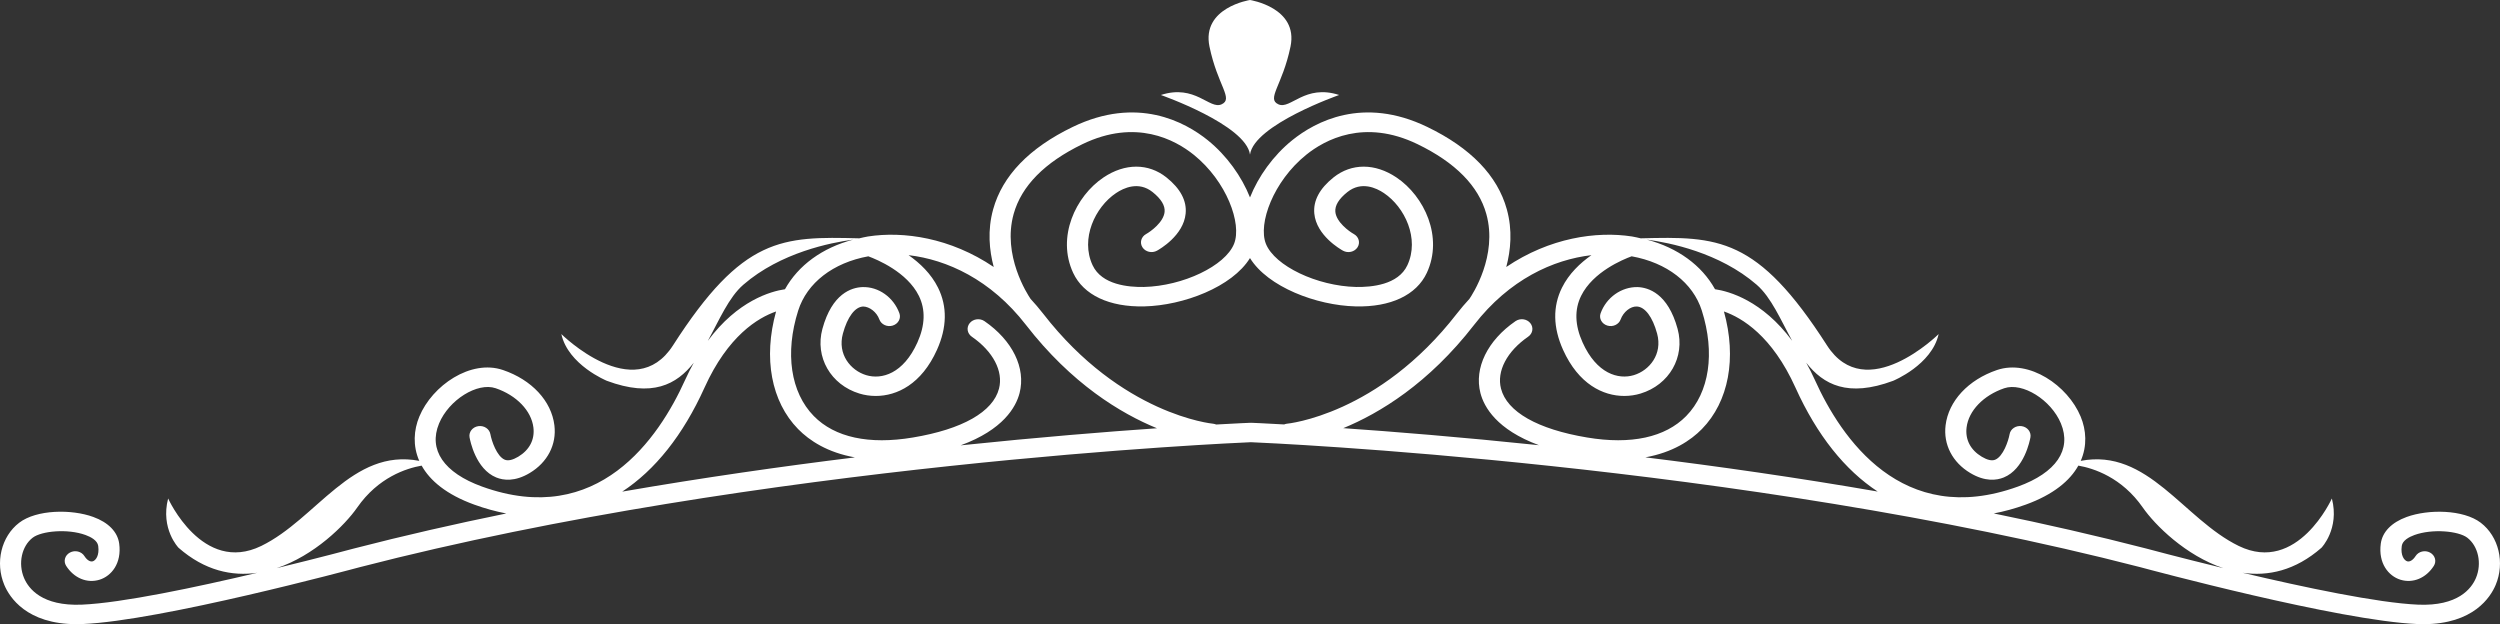 <svg version="1.1" id="图层_1" x="0px" y="0px" width="285.352px" height="71.243px" viewBox="0 0 285.352 71.243" enable-background="new 0 0 285.352 71.243" xml:space="preserve" xmlns="http://www.w3.org/2000/svg" xmlns:xlink="http://www.w3.org/1999/xlink" xmlns:xml="http://www.w3.org/XML/1998/namespace">
  <rect x="0" y="0" width="285.352" height="71.243" fill="#333333" stroke="none"/>
  <path fill="#FFFFFF" d="M0.494,66.77c0.579,1.375,2.521,4.474,8.256,4.474c0.229,0,0.461-0.006,0.701-0.017
	c8.881-0.371,30.697-6.244,31.623-6.491c45.811-11.845,99.859-14.185,101.705-14.262c1.844,0.077,55.688,2.417,101.512,14.263
	c0.91,0.246,22.727,6.119,31.61,6.49c0.238,0.011,0.472,0.017,0.7,0.017c5.734,0,7.676-3.099,8.255-4.474
	c1.073-2.546,0.356-5.534-1.702-7.106c-1.981-1.511-5.971-1.563-8.451-0.659c-1.725,0.626-2.775,1.705-2.957,3.037
	c-0.311,2.271,0.899,3.708,2.235,4.125c1.425,0.443,2.927-0.176,3.82-1.582c0.335-0.529,0.14-1.207-0.435-1.515
	c-0.574-0.312-1.313-0.131-1.648,0.397c-0.295,0.461-0.662,0.69-0.963,0.6c-0.33-0.102-0.768-0.654-0.617-1.749
	c0.086-0.63,0.836-1.029,1.451-1.253c2.051-0.742,5.025-0.456,6.025,0.305c1.264,0.965,1.69,2.942,0.992,4.603
	c-0.514,1.218-2.063,3.231-6.596,3.043c-4.593-0.193-13.085-1.993-20.029-3.638c2.88,0.415,5.988-0.229,8.992-2.856
	c0,0,2.084-2.154,1.189-5.626c0,0-3.914,8.688-10.63,5.419c-6.306-3.067-10.365-11.188-18.036-9.713
	c0.752-1.716,0.635-3.509-0.01-5.058c-1.471-3.54-5.865-6.558-9.549-5.311c-3.282,1.117-5.531,3.536-5.867,6.314
	c-0.268,2.192,0.785,4.229,2.816,5.441c1.697,1.018,3.013,0.84,3.821,0.51c2.349-0.955,2.983-4.219,3.049-4.586
	c0.104-0.604-0.341-1.173-0.998-1.271c-0.655-0.099-1.276,0.313-1.382,0.919c-0.143,0.787-0.733,2.543-1.648,2.913
	c-0.377,0.15-0.892,0.039-1.527-0.342c-1.287-0.771-1.902-1.955-1.734-3.34c0.231-1.908,1.922-3.668,4.307-4.479
	c2.078-0.7,5.339,1.321,6.461,4.023c1.245,2.998-0.543,5.624-4.91,7.203c-13.219,4.785-20.185-5.551-23.159-12.137
	c-0.323-0.718-0.661-1.379-1.005-2.002c1.962,2.505,4.754,3.991,9.923,2.066c0,0,4.42-1.808,5.194-5.335
	c0,0-8.296,8.215-12.743,1.294c-7.962-12.417-12.44-12.45-21.262-12.221c-0.33-0.071-0.649-0.157-0.991-0.211
	c-4.057-0.631-9.412,0.145-14.356,3.482c0.507-1.901,0.729-4.189,0.063-6.586c-1.064-3.839-4.119-7.004-9.077-9.399
	c-7.358-3.559-12.813-0.581-15.411,1.51c-2.188,1.765-3.883,4.161-4.826,6.537c-0.943-2.376-2.639-4.772-4.826-6.537
	c-2.596-2.091-8.049-5.068-15.411-1.51c-4.959,2.396-8.013,5.561-9.079,9.401c-0.663,2.395-0.443,4.683,0.064,6.584
	c-4.943-3.34-10.299-4.113-14.357-3.482c-0.34,0.054-0.66,0.14-0.988,0.211c-8.822-0.229-13.301-0.196-21.263,12.221
	c-4.448,6.921-12.743-1.294-12.743-1.294c0.774,3.527,5.194,5.335,5.194,5.335c5.169,1.925,7.962,0.437,9.923-2.066
	c-0.344,0.623-0.682,1.284-1.006,2.002c-2.975,6.586-9.941,16.922-23.16,12.137c-4.365-1.579-6.154-4.205-4.908-7.203
	c1.121-2.7,4.381-4.729,6.459-4.023c2.387,0.812,4.076,2.571,4.309,4.479c0.17,1.385-0.448,2.568-1.734,3.34
	c-0.637,0.379-1.152,0.492-1.529,0.342c-0.914-0.373-1.514-2.157-1.646-2.913c-0.105-0.605-0.725-1.018-1.382-0.919
	c-0.659,0.099-1.104,0.668-0.998,1.271c0.063,0.367,0.699,3.631,3.05,4.586c0.806,0.328,2.125,0.506,3.819-0.51
	c2.032-1.213,3.085-3.249,2.816-5.441c-0.335-2.778-2.584-5.197-5.866-6.313c-3.684-1.256-8.078,1.768-9.549,5.309
	c-0.645,1.549-0.762,3.342-0.01,5.058c-7.671-1.476-11.73,6.646-18.036,9.713c-6.716,3.27-10.628-5.419-10.628-5.419
	c-0.896,3.472,1.188,5.626,1.188,5.626c3.003,2.627,6.112,3.271,8.989,2.856c-6.944,1.645-15.434,3.444-20.026,3.638
	c-4.541,0.188-6.083-1.827-6.597-3.043c-0.698-1.66-0.272-3.638,0.992-4.603c0.997-0.761,3.973-1.052,6.025-0.305
	c0.614,0.224,1.365,0.623,1.451,1.253c0.148,1.095-0.287,1.647-0.617,1.749c-0.302,0.091-0.668-0.137-0.963-0.6
	c-0.334-0.528-1.073-0.71-1.65-0.397c-0.575,0.308-0.768,0.985-0.433,1.515c0.895,1.404,2.394,2.029,3.821,1.582
	c1.334-0.417,2.544-1.854,2.234-4.125c-0.183-1.332-1.232-2.411-2.958-3.037C8.168,58.1,4.179,58.15,2.195,59.663
	C0.138,61.235-0.576,64.224,0.494,66.77z M80.41,44.253c2.678-5.928,6.105-7.983,8.171-8.701
	c-1.476,5.308-0.558,10.286,2.518,13.424c1.289,1.313,3.347,2.676,6.483,3.23c-8.355,1.03-17.363,2.315-26.563,3.909
	C74.76,53.668,77.957,49.68,80.41,44.253z M132.056,48.882c-5.726,0.396-13.448,1.018-22.407,1.95
	c4.854-1.777,6.313-4.361,6.727-5.971c0.731-2.852-0.802-5.996-4.004-8.203c-0.533-0.367-1.289-0.267-1.688,0.221
	c-0.401,0.491-0.293,1.186,0.24,1.552c2.422,1.671,3.615,3.94,3.104,5.923c-0.682,2.653-4.173,4.638-9.83,5.583
	c-5.009,0.839-8.918-0.009-11.308-2.446c-2.651-2.705-3.317-7.204-1.786-12.036c1.008-3.181,3.994-5.468,8.006-6.2
	c0.996,0.367,4.43,1.794,5.769,4.511c0.774,1.569,0.718,3.358-0.163,5.318c-1.609,3.576-4.079,4.273-5.855,3.734
	c-1.768-0.536-3.296-2.38-2.652-4.743c0.516-1.9,1.386-3.059,2.322-3.09c0.709,0.014,1.528,0.621,1.839,1.476
	c0.211,0.579,0.894,0.897,1.526,0.7c0.631-0.195,0.974-0.823,0.762-1.404c-0.662-1.822-2.39-3.051-4.217-2.988
	c-1.236,0.044-3.471,0.723-4.572,4.771c-0.873,3.211,0.947,6.387,4.236,7.384c0.57,0.173,1.198,0.271,1.854,0.271
	c2.419,0,5.223-1.342,6.986-5.262c1.149-2.555,1.191-4.943,0.124-7.095c-0.788-1.595-2.077-2.813-3.364-3.714
	c4.352,0.506,9.369,2.764,13.393,7.956C122.303,43.799,127.914,47.184,132.056,48.882z M97.38,27.352
	c-3.526,0.93-6.272,2.941-7.782,5.661c-1.611,0.238-5.398,1.291-8.809,5.894c1.313-2.384,2.384-4.961,4.061-6.413
	C89.096,28.816,94.839,27.687,97.38,27.352z M167.718,34.117c-0.485,0.529-0.964,1.08-1.427,1.677
	c-8.969,11.575-19.326,12.565-19.431,12.573c-0.104,0.01-0.194,0.049-0.288,0.08c-2.334-0.131-3.656-0.188-3.739-0.189
	c-0.019,0-0.034,0.009-0.054,0.009c-0.017-0.001-0.032-0.009-0.048-0.009c-0.085,0.002-1.47,0.059-3.917,0.197
	c-0.104-0.035-0.207-0.077-0.326-0.088c-0.146-0.013-10.48-1.022-19.428-12.573c-0.463-0.598-0.943-1.149-1.429-1.679
	c-0.345-0.506-3.251-4.971-1.931-9.695c0.895-3.2,3.538-5.88,7.859-7.969c6.084-2.939,10.567-0.5,12.698,1.216
	c3.751,3.024,5.521,7.861,4.599,10.165c-1.01,2.516-5.821,4.816-10.296,4.923c-1.721,0.029-4.8-0.228-5.851-2.482
	c-1.412-3.028,0.287-6.634,2.674-8.233c0.873-0.59,2.582-1.386,4.171-0.12c0.981,0.782,1.444,1.545,1.374,2.265
	c-0.112,1.18-1.598,2.245-2.109,2.527c-0.571,0.313-0.758,0.994-0.416,1.519c0.341,0.526,1.082,0.697,1.652,0.384
	c0.311-0.17,3.036-1.735,3.275-4.235c0.143-1.468-0.598-2.859-2.197-4.134c-2.055-1.635-4.732-1.632-7.172,0.005
	c-3.201,2.147-5.373,6.811-3.469,10.896c1.178,2.526,4.127,3.922,8.131,3.824c4.451-0.106,10.02-2.218,12.051-5.516
	c2.03,3.298,7.6,5.409,12.051,5.516c4.008,0.103,6.953-1.298,8.131-3.824c1.904-4.086-0.269-8.749-3.469-10.896
	c-2.439-1.637-5.12-1.64-7.173-0.005c-1.599,1.274-2.339,2.666-2.198,4.134c0.239,2.5,2.967,4.065,3.275,4.235
	c0.572,0.315,1.313,0.143,1.655-0.384c0.341-0.524,0.154-1.206-0.419-1.519c-0.547-0.305-2.001-1.359-2.11-2.533
	c-0.065-0.721,0.397-1.479,1.377-2.259c1.589-1.267,3.297-0.47,4.171,0.12c2.386,1.6,4.086,5.205,2.674,8.233
	c-1.051,2.255-4.119,2.51-5.851,2.482c-4.478-0.106-9.287-2.407-10.296-4.923c-0.923-2.304,0.848-7.141,4.599-10.165
	c2.131-1.716,6.612-4.156,12.698-1.216c4.328,2.094,6.975,4.779,7.863,7.984C170.973,29.189,168.053,33.631,167.718,34.117z
	 M168.977,44.861c0.412,1.603,1.863,4.179,6.682,5.955c-8.948-0.932-16.648-1.551-22.338-1.945
	c4.141-1.702,9.74-5.087,14.936-11.792c4.023-5.192,9.039-7.45,13.391-7.955c-1.287,0.9-2.574,2.12-3.363,3.713
	c-1.066,2.151-1.024,4.54,0.125,7.095c1.764,3.917,4.567,5.262,6.984,5.262c0.656,0,1.284-0.098,1.855-0.271
	c3.289-0.997,5.109-4.175,4.235-7.384c-1.101-4.049-3.335-4.728-4.569-4.771c-1.829-0.034-3.557,1.166-4.219,2.988
	c-0.211,0.581,0.131,1.209,0.762,1.404c0.634,0.197,1.315-0.121,1.525-0.7c0.311-0.854,1.119-1.505,1.838-1.476
	c0.938,0.032,1.807,1.189,2.324,3.09c0.644,2.363-0.887,4.207-2.651,4.743c-1.772,0.538-4.247-0.158-5.856-3.734
	c-0.885-1.964-0.938-3.756-0.16-5.326c1.352-2.728,4.77-4.14,5.762-4.503c4.016,0.729,7.002,3.02,8.01,6.2
	c1.532,4.832,0.864,9.331-1.786,12.036c-2.391,2.438-6.304,3.285-11.308,2.446c-5.658-0.945-9.148-2.93-9.83-5.583
	c-0.51-1.982,0.68-4.252,3.102-5.923c0.534-0.366,0.643-1.061,0.242-1.552c-0.398-0.488-1.152-0.588-1.688-0.221
	C169.778,38.865,168.244,42.01,168.977,44.861z M204.561,38.902c-3.409-4.6-7.195-5.651-8.807-5.89
	c-1.511-2.72-4.257-4.731-7.782-5.661c2.541,0.335,8.282,1.465,12.53,5.142C202.179,33.946,203.25,36.522,204.561,38.902z
	 M214.324,56.107c-9.191-1.594-18.184-2.877-26.521-3.905c3.119-0.562,5.164-1.917,6.45-3.227c3.076-3.138,3.993-8.116,2.518-13.424
	c2.064,0.718,5.493,2.774,8.169,8.701C207.391,49.677,210.588,53.662,214.324,56.107z M227.573,58.605
	c1.192-0.228,2.404-0.557,3.638-1.004c3.191-1.154,5.064-2.749,6.014-4.456c1.752,0.31,4.957,1.338,7.355,4.784
	c1.404,2.018,4.9,5.484,9.186,6.918c-4.98-1.209-8.719-2.217-8.809-2.241C239.246,61.131,233.414,59.802,227.573,58.605z
	 M40.408,62.604c-0.097,0.026-3.839,1.033-8.822,2.244c4.283-1.433,7.781-4.9,9.186-6.918c2.397-3.446,5.603-4.475,7.354-4.784
	c0.951,1.707,2.824,3.302,6.016,4.456c1.233,0.447,2.449,0.778,3.643,1.006C51.941,59.802,46.112,61.129,40.408,62.604z
	 M142.676,17.645c-0.461-3.404-10.174-6.802-10.174-6.802c3.931-1.274,5.549,1.701,6.935,1.063c1.389-0.639-0.46-2.125-1.386-6.589
	C137.125,0.854,142.676,0,142.676,0s5.549,0.854,4.624,5.316c-0.925,4.464-2.773,5.95-1.386,6.589
	c1.386,0.639,3.004-2.337,6.938-1.063C152.852,10.843,143.137,14.24,142.676,17.645z" class="color c1"/>
</svg>